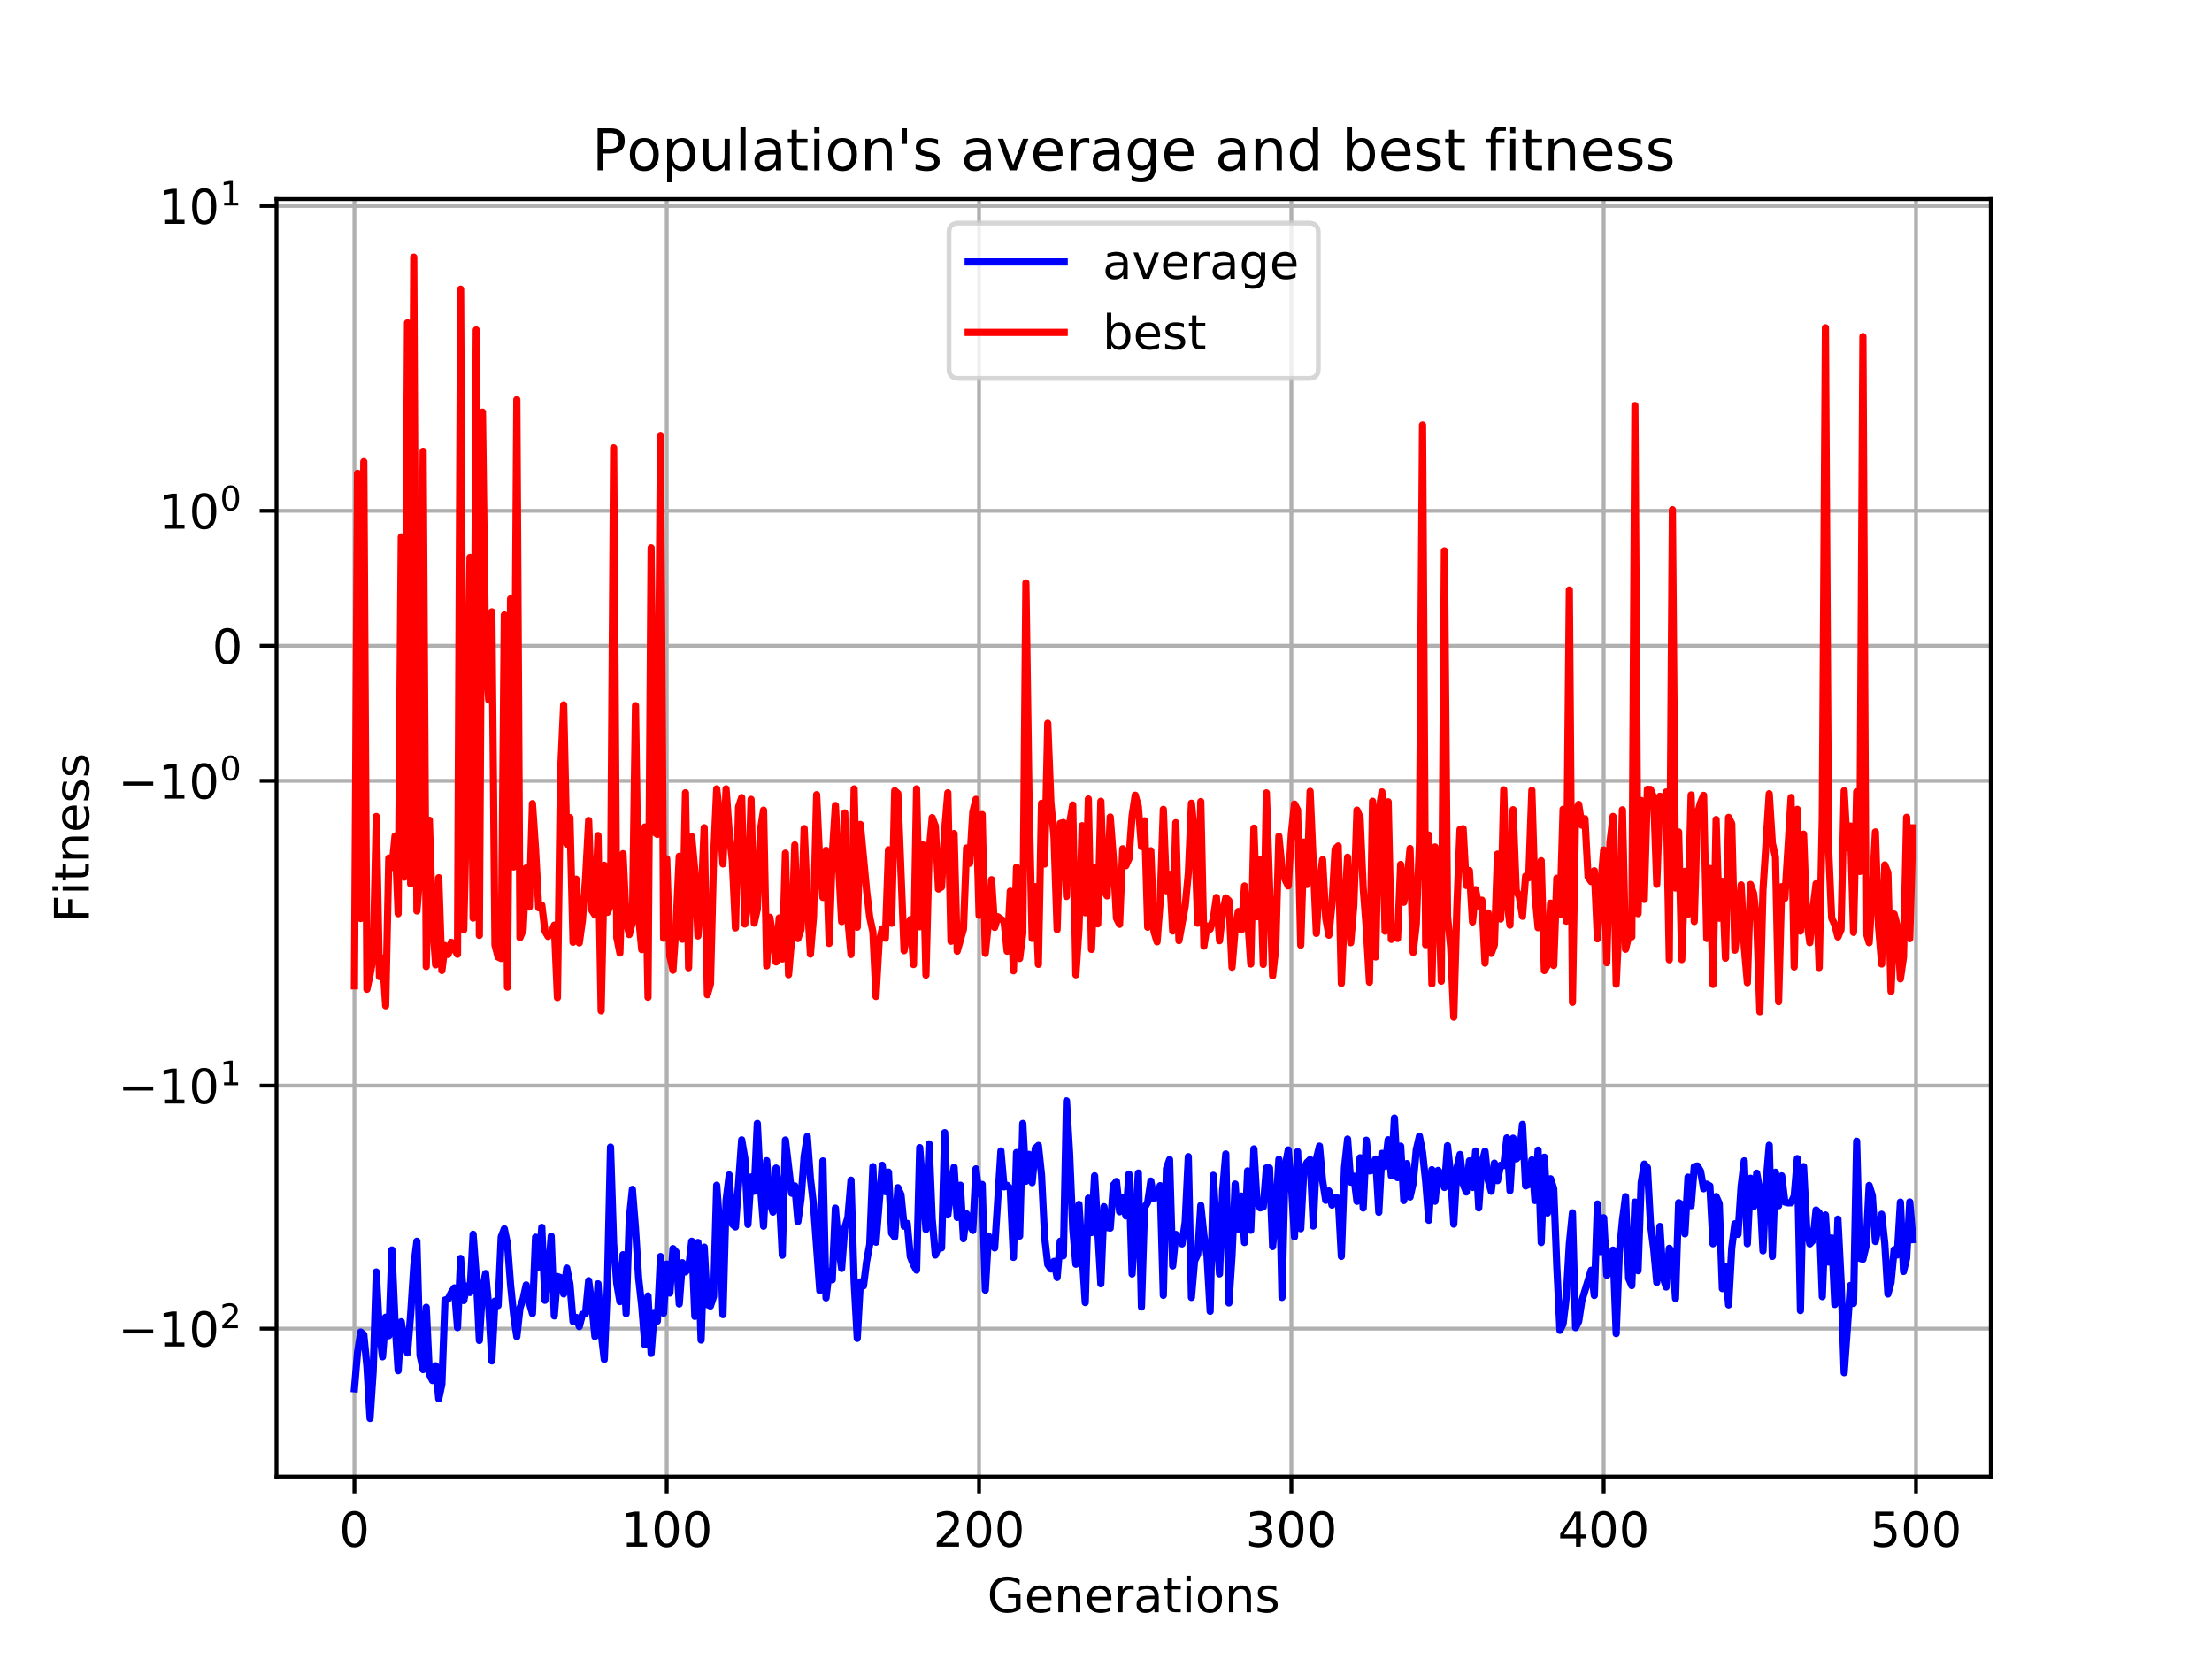 <?xml version="1.0" encoding="utf-8" standalone="no"?>
<!DOCTYPE svg PUBLIC "-//W3C//DTD SVG 1.1//EN"
  "http://www.w3.org/Graphics/SVG/1.1/DTD/svg11.dtd">
<!-- Created with matplotlib (https://matplotlib.org/) -->
<svg height="345.6pt" version="1.1" viewBox="0 0 460.8 345.6" width="460.8pt" xmlns="http://www.w3.org/2000/svg" xmlns:xlink="http://www.w3.org/1999/xlink">
 <defs>
  <style type="text/css">
*{stroke-linecap:butt;stroke-linejoin:round;}
  </style>
 </defs>
 <g id="figure_1">
  <g id="patch_1">
   <path d="M 0 345.6 
L 460.8 345.6 
L 460.8 0 
L 0 0 
z
" style="fill:#ffffff;"/>
  </g>
  <g id="axes_1">
   <g id="patch_2">
    <path d="M 57.6 307.584 
L 414.72 307.584 
L 414.72 41.472 
L 57.6 41.472 
z
" style="fill:#ffffff;"/>
   </g>
   <g id="matplotlib.axis_1">
    <g id="xtick_1">
     <g id="line2d_1">
      <path clip-path="url(#p9106b7b0ad)" d="M 73.833 307.584 
L 73.833 41.472 
" style="fill:none;stroke:#b0b0b0;stroke-linecap:square;stroke-width:0.8;"/>
     </g>
     <g id="line2d_2">
      <defs>
       <path d="M 0 0 
L 0 3.5 
" id="m1bdb8e42c9" style="stroke:#000000;stroke-width:0.8;"/>
      </defs>
      <g>
       <use style="stroke:#000000;stroke-width:0.8;" x="73.833" xlink:href="#m1bdb8e42c9" y="307.584"/>
      </g>
     </g>
     <g id="text_1">
      <!-- 0 -->
      <defs>
       <path d="M 31.781 66.406 
Q 24.172 66.406 20.328 58.906 
Q 16.5 51.422 16.5 36.375 
Q 16.5 21.391 20.328 13.891 
Q 24.172 6.391 31.781 6.391 
Q 39.453 6.391 43.281 13.891 
Q 47.125 21.391 47.125 36.375 
Q 47.125 51.422 43.281 58.906 
Q 39.453 66.406 31.781 66.406 
z
M 31.781 74.219 
Q 44.047 74.219 50.516 64.516 
Q 56.984 54.828 56.984 36.375 
Q 56.984 17.969 50.516 8.266 
Q 44.047 -1.422 31.781 -1.422 
Q 19.531 -1.422 13.062 8.266 
Q 6.594 17.969 6.594 36.375 
Q 6.594 54.828 13.062 64.516 
Q 19.531 74.219 31.781 74.219 
z
" id="DejaVuSans-48"/>
      </defs>
      <g transform="translate(70.651 322.182)scale(0.1 -0.1)">
       <use xlink:href="#DejaVuSans-48"/>
      </g>
     </g>
    </g>
    <g id="xtick_2">
     <g id="line2d_3">
      <path clip-path="url(#p9106b7b0ad)" d="M 138.894 307.584 
L 138.894 41.472 
" style="fill:none;stroke:#b0b0b0;stroke-linecap:square;stroke-width:0.8;"/>
     </g>
     <g id="line2d_4">
      <g>
       <use style="stroke:#000000;stroke-width:0.8;" x="138.894" xlink:href="#m1bdb8e42c9" y="307.584"/>
      </g>
     </g>
     <g id="text_2">
      <!-- 100 -->
      <defs>
       <path d="M 12.406 8.297 
L 28.516 8.297 
L 28.516 63.922 
L 10.984 60.406 
L 10.984 69.391 
L 28.422 72.906 
L 38.281 72.906 
L 38.281 8.297 
L 54.391 8.297 
L 54.391 0 
L 12.406 0 
z
" id="DejaVuSans-49"/>
      </defs>
      <g transform="translate(129.35 322.182)scale(0.1 -0.1)">
       <use xlink:href="#DejaVuSans-49"/>
       <use x="63.623" xlink:href="#DejaVuSans-48"/>
       <use x="127.246" xlink:href="#DejaVuSans-48"/>
      </g>
     </g>
    </g>
    <g id="xtick_3">
     <g id="line2d_5">
      <path clip-path="url(#p9106b7b0ad)" d="M 203.955 307.584 
L 203.955 41.472 
" style="fill:none;stroke:#b0b0b0;stroke-linecap:square;stroke-width:0.8;"/>
     </g>
     <g id="line2d_6">
      <g>
       <use style="stroke:#000000;stroke-width:0.8;" x="203.955" xlink:href="#m1bdb8e42c9" y="307.584"/>
      </g>
     </g>
     <g id="text_3">
      <!-- 200 -->
      <defs>
       <path d="M 19.188 8.297 
L 53.609 8.297 
L 53.609 0 
L 7.328 0 
L 7.328 8.297 
Q 12.938 14.109 22.625 23.891 
Q 32.328 33.688 34.812 36.531 
Q 39.547 41.844 41.422 45.531 
Q 43.312 49.219 43.312 52.781 
Q 43.312 58.594 39.234 62.25 
Q 35.156 65.922 28.609 65.922 
Q 23.969 65.922 18.812 64.312 
Q 13.672 62.703 7.812 59.422 
L 7.812 69.391 
Q 13.766 71.781 18.938 73 
Q 24.125 74.219 28.422 74.219 
Q 39.75 74.219 46.484 68.547 
Q 53.219 62.891 53.219 53.422 
Q 53.219 48.922 51.531 44.891 
Q 49.859 40.875 45.406 35.406 
Q 44.188 33.984 37.641 27.219 
Q 31.109 20.453 19.188 8.297 
z
" id="DejaVuSans-50"/>
      </defs>
      <g transform="translate(194.411 322.182)scale(0.1 -0.1)">
       <use xlink:href="#DejaVuSans-50"/>
       <use x="63.623" xlink:href="#DejaVuSans-48"/>
       <use x="127.246" xlink:href="#DejaVuSans-48"/>
      </g>
     </g>
    </g>
    <g id="xtick_4">
     <g id="line2d_7">
      <path clip-path="url(#p9106b7b0ad)" d="M 269.016 307.584 
L 269.016 41.472 
" style="fill:none;stroke:#b0b0b0;stroke-linecap:square;stroke-width:0.8;"/>
     </g>
     <g id="line2d_8">
      <g>
       <use style="stroke:#000000;stroke-width:0.8;" x="269.016" xlink:href="#m1bdb8e42c9" y="307.584"/>
      </g>
     </g>
     <g id="text_4">
      <!-- 300 -->
      <defs>
       <path d="M 40.578 39.312 
Q 47.656 37.797 51.625 33 
Q 55.609 28.219 55.609 21.188 
Q 55.609 10.406 48.188 4.484 
Q 40.766 -1.422 27.094 -1.422 
Q 22.516 -1.422 17.656 -0.516 
Q 12.797 0.391 7.625 2.203 
L 7.625 11.719 
Q 11.719 9.328 16.594 8.109 
Q 21.484 6.891 26.812 6.891 
Q 36.078 6.891 40.938 10.547 
Q 45.797 14.203 45.797 21.188 
Q 45.797 27.641 41.281 31.266 
Q 36.766 34.906 28.719 34.906 
L 20.219 34.906 
L 20.219 43.016 
L 29.109 43.016 
Q 36.375 43.016 40.234 45.922 
Q 44.094 48.828 44.094 54.297 
Q 44.094 59.906 40.109 62.906 
Q 36.141 65.922 28.719 65.922 
Q 24.656 65.922 20.016 65.031 
Q 15.375 64.156 9.812 62.312 
L 9.812 71.094 
Q 15.438 72.656 20.344 73.438 
Q 25.25 74.219 29.594 74.219 
Q 40.828 74.219 47.359 69.109 
Q 53.906 64.016 53.906 55.328 
Q 53.906 49.266 50.438 45.094 
Q 46.969 40.922 40.578 39.312 
z
" id="DejaVuSans-51"/>
      </defs>
      <g transform="translate(259.472 322.182)scale(0.1 -0.1)">
       <use xlink:href="#DejaVuSans-51"/>
       <use x="63.623" xlink:href="#DejaVuSans-48"/>
       <use x="127.246" xlink:href="#DejaVuSans-48"/>
      </g>
     </g>
    </g>
    <g id="xtick_5">
     <g id="line2d_9">
      <path clip-path="url(#p9106b7b0ad)" d="M 334.077 307.584 
L 334.077 41.472 
" style="fill:none;stroke:#b0b0b0;stroke-linecap:square;stroke-width:0.8;"/>
     </g>
     <g id="line2d_10">
      <g>
       <use style="stroke:#000000;stroke-width:0.8;" x="334.077" xlink:href="#m1bdb8e42c9" y="307.584"/>
      </g>
     </g>
     <g id="text_5">
      <!-- 400 -->
      <defs>
       <path d="M 37.797 64.312 
L 12.891 25.391 
L 37.797 25.391 
z
M 35.203 72.906 
L 47.609 72.906 
L 47.609 25.391 
L 58.016 25.391 
L 58.016 17.188 
L 47.609 17.188 
L 47.609 0 
L 37.797 0 
L 37.797 17.188 
L 4.891 17.188 
L 4.891 26.703 
z
" id="DejaVuSans-52"/>
      </defs>
      <g transform="translate(324.533 322.182)scale(0.1 -0.1)">
       <use xlink:href="#DejaVuSans-52"/>
       <use x="63.623" xlink:href="#DejaVuSans-48"/>
       <use x="127.246" xlink:href="#DejaVuSans-48"/>
      </g>
     </g>
    </g>
    <g id="xtick_6">
     <g id="line2d_11">
      <path clip-path="url(#p9106b7b0ad)" d="M 399.138 307.584 
L 399.138 41.472 
" style="fill:none;stroke:#b0b0b0;stroke-linecap:square;stroke-width:0.8;"/>
     </g>
     <g id="line2d_12">
      <g>
       <use style="stroke:#000000;stroke-width:0.8;" x="399.138" xlink:href="#m1bdb8e42c9" y="307.584"/>
      </g>
     </g>
     <g id="text_6">
      <!-- 500 -->
      <defs>
       <path d="M 10.797 72.906 
L 49.516 72.906 
L 49.516 64.594 
L 19.828 64.594 
L 19.828 46.734 
Q 21.969 47.469 24.109 47.828 
Q 26.266 48.188 28.422 48.188 
Q 40.625 48.188 47.75 41.5 
Q 54.891 34.812 54.891 23.391 
Q 54.891 11.625 47.562 5.094 
Q 40.234 -1.422 26.906 -1.422 
Q 22.312 -1.422 17.547 -0.641 
Q 12.797 0.141 7.719 1.703 
L 7.719 11.625 
Q 12.109 9.234 16.797 8.062 
Q 21.484 6.891 26.703 6.891 
Q 35.156 6.891 40.078 11.328 
Q 45.016 15.766 45.016 23.391 
Q 45.016 31 40.078 35.438 
Q 35.156 39.891 26.703 39.891 
Q 22.75 39.891 18.812 39.016 
Q 14.891 38.141 10.797 36.281 
z
" id="DejaVuSans-53"/>
      </defs>
      <g transform="translate(389.594 322.182)scale(0.1 -0.1)">
       <use xlink:href="#DejaVuSans-53"/>
       <use x="63.623" xlink:href="#DejaVuSans-48"/>
       <use x="127.246" xlink:href="#DejaVuSans-48"/>
      </g>
     </g>
    </g>
    <g id="text_7">
     <!-- Generations -->
     <defs>
      <path d="M 59.516 10.406 
L 59.516 29.984 
L 43.406 29.984 
L 43.406 38.094 
L 69.281 38.094 
L 69.281 6.781 
Q 63.578 2.734 56.688 0.656 
Q 49.812 -1.422 42 -1.422 
Q 24.906 -1.422 15.25 8.562 
Q 5.609 18.562 5.609 36.375 
Q 5.609 54.25 15.25 64.234 
Q 24.906 74.219 42 74.219 
Q 49.125 74.219 55.547 72.453 
Q 61.969 70.703 67.391 67.281 
L 67.391 56.781 
Q 61.922 61.422 55.766 63.766 
Q 49.609 66.109 42.828 66.109 
Q 29.438 66.109 22.719 58.641 
Q 16.016 51.172 16.016 36.375 
Q 16.016 21.625 22.719 14.156 
Q 29.438 6.688 42.828 6.688 
Q 48.047 6.688 52.141 7.594 
Q 56.25 8.5 59.516 10.406 
z
" id="DejaVuSans-71"/>
      <path d="M 56.203 29.594 
L 56.203 25.203 
L 14.891 25.203 
Q 15.484 15.922 20.484 11.062 
Q 25.484 6.203 34.422 6.203 
Q 39.594 6.203 44.453 7.469 
Q 49.312 8.734 54.109 11.281 
L 54.109 2.781 
Q 49.266 0.734 44.188 -0.344 
Q 39.109 -1.422 33.891 -1.422 
Q 20.797 -1.422 13.156 6.188 
Q 5.516 13.812 5.516 26.812 
Q 5.516 40.234 12.766 48.109 
Q 20.016 56 32.328 56 
Q 43.359 56 49.781 48.891 
Q 56.203 41.797 56.203 29.594 
z
M 47.219 32.234 
Q 47.125 39.594 43.094 43.984 
Q 39.062 48.391 32.422 48.391 
Q 24.906 48.391 20.391 44.141 
Q 15.875 39.891 15.188 32.172 
z
" id="DejaVuSans-101"/>
      <path d="M 54.891 33.016 
L 54.891 0 
L 45.906 0 
L 45.906 32.719 
Q 45.906 40.484 42.875 44.328 
Q 39.844 48.188 33.797 48.188 
Q 26.516 48.188 22.312 43.547 
Q 18.109 38.922 18.109 30.906 
L 18.109 0 
L 9.078 0 
L 9.078 54.688 
L 18.109 54.688 
L 18.109 46.188 
Q 21.344 51.125 25.703 53.562 
Q 30.078 56 35.797 56 
Q 45.219 56 50.047 50.172 
Q 54.891 44.344 54.891 33.016 
z
" id="DejaVuSans-110"/>
      <path d="M 41.109 46.297 
Q 39.594 47.172 37.812 47.578 
Q 36.031 48 33.891 48 
Q 26.266 48 22.188 43.047 
Q 18.109 38.094 18.109 28.812 
L 18.109 0 
L 9.078 0 
L 9.078 54.688 
L 18.109 54.688 
L 18.109 46.188 
Q 20.953 51.172 25.484 53.578 
Q 30.031 56 36.531 56 
Q 37.453 56 38.578 55.875 
Q 39.703 55.766 41.062 55.516 
z
" id="DejaVuSans-114"/>
      <path d="M 34.281 27.484 
Q 23.391 27.484 19.188 25 
Q 14.984 22.516 14.984 16.5 
Q 14.984 11.719 18.141 8.906 
Q 21.297 6.109 26.703 6.109 
Q 34.188 6.109 38.703 11.406 
Q 43.219 16.703 43.219 25.484 
L 43.219 27.484 
z
M 52.203 31.203 
L 52.203 0 
L 43.219 0 
L 43.219 8.297 
Q 40.141 3.328 35.547 0.953 
Q 30.953 -1.422 24.312 -1.422 
Q 15.922 -1.422 10.953 3.297 
Q 6 8.016 6 15.922 
Q 6 25.141 12.172 29.828 
Q 18.359 34.516 30.609 34.516 
L 43.219 34.516 
L 43.219 35.406 
Q 43.219 41.609 39.141 45 
Q 35.062 48.391 27.688 48.391 
Q 23 48.391 18.547 47.266 
Q 14.109 46.141 10.016 43.891 
L 10.016 52.203 
Q 14.938 54.109 19.578 55.047 
Q 24.219 56 28.609 56 
Q 40.484 56 46.344 49.844 
Q 52.203 43.703 52.203 31.203 
z
" id="DejaVuSans-97"/>
      <path d="M 18.312 70.219 
L 18.312 54.688 
L 36.812 54.688 
L 36.812 47.703 
L 18.312 47.703 
L 18.312 18.016 
Q 18.312 11.328 20.141 9.422 
Q 21.969 7.516 27.594 7.516 
L 36.812 7.516 
L 36.812 0 
L 27.594 0 
Q 17.188 0 13.234 3.875 
Q 9.281 7.766 9.281 18.016 
L 9.281 47.703 
L 2.688 47.703 
L 2.688 54.688 
L 9.281 54.688 
L 9.281 70.219 
z
" id="DejaVuSans-116"/>
      <path d="M 9.422 54.688 
L 18.406 54.688 
L 18.406 0 
L 9.422 0 
z
M 9.422 75.984 
L 18.406 75.984 
L 18.406 64.594 
L 9.422 64.594 
z
" id="DejaVuSans-105"/>
      <path d="M 30.609 48.391 
Q 23.391 48.391 19.188 42.75 
Q 14.984 37.109 14.984 27.297 
Q 14.984 17.484 19.156 11.844 
Q 23.344 6.203 30.609 6.203 
Q 37.797 6.203 41.984 11.859 
Q 46.188 17.531 46.188 27.297 
Q 46.188 37.016 41.984 42.703 
Q 37.797 48.391 30.609 48.391 
z
M 30.609 56 
Q 42.328 56 49.016 48.375 
Q 55.719 40.766 55.719 27.297 
Q 55.719 13.875 49.016 6.219 
Q 42.328 -1.422 30.609 -1.422 
Q 18.844 -1.422 12.172 6.219 
Q 5.516 13.875 5.516 27.297 
Q 5.516 40.766 12.172 48.375 
Q 18.844 56 30.609 56 
z
" id="DejaVuSans-111"/>
      <path d="M 44.281 53.078 
L 44.281 44.578 
Q 40.484 46.531 36.375 47.5 
Q 32.281 48.484 27.875 48.484 
Q 21.188 48.484 17.844 46.438 
Q 14.5 44.391 14.5 40.281 
Q 14.5 37.156 16.891 35.375 
Q 19.281 33.594 26.516 31.984 
L 29.594 31.297 
Q 39.156 29.25 43.188 25.516 
Q 47.219 21.781 47.219 15.094 
Q 47.219 7.469 41.188 3.016 
Q 35.156 -1.422 24.609 -1.422 
Q 20.219 -1.422 15.453 -0.562 
Q 10.688 0.297 5.422 2 
L 5.422 11.281 
Q 10.406 8.688 15.234 7.391 
Q 20.062 6.109 24.812 6.109 
Q 31.156 6.109 34.562 8.281 
Q 37.984 10.453 37.984 14.406 
Q 37.984 18.062 35.516 20.016 
Q 33.062 21.969 24.703 23.781 
L 21.578 24.516 
Q 13.234 26.266 9.516 29.906 
Q 5.812 33.547 5.812 39.891 
Q 5.812 47.609 11.281 51.797 
Q 16.75 56 26.812 56 
Q 31.781 56 36.172 55.266 
Q 40.578 54.547 44.281 53.078 
z
" id="DejaVuSans-115"/>
     </defs>
     <g transform="translate(205.662 335.861)scale(0.1 -0.1)">
      <use xlink:href="#DejaVuSans-71"/>
      <use x="77.49" xlink:href="#DejaVuSans-101"/>
      <use x="139.014" xlink:href="#DejaVuSans-110"/>
      <use x="202.393" xlink:href="#DejaVuSans-101"/>
      <use x="263.916" xlink:href="#DejaVuSans-114"/>
      <use x="305.029" xlink:href="#DejaVuSans-97"/>
      <use x="366.309" xlink:href="#DejaVuSans-116"/>
      <use x="405.518" xlink:href="#DejaVuSans-105"/>
      <use x="433.301" xlink:href="#DejaVuSans-111"/>
      <use x="494.482" xlink:href="#DejaVuSans-110"/>
      <use x="557.861" xlink:href="#DejaVuSans-115"/>
     </g>
    </g>
   </g>
   <g id="matplotlib.axis_2">
    <g id="ytick_1">
     <g id="line2d_13">
      <path clip-path="url(#p9106b7b0ad)" d="M 57.6 276.777 
L 414.72 276.777 
" style="fill:none;stroke:#b0b0b0;stroke-linecap:square;stroke-width:0.8;"/>
     </g>
     <g id="line2d_14">
      <defs>
       <path d="M 0 0 
L -3.5 0 
" id="md43d2f2ace" style="stroke:#000000;stroke-width:0.8;"/>
      </defs>
      <g>
       <use style="stroke:#000000;stroke-width:0.8;" x="57.6" xlink:href="#md43d2f2ace" y="276.777"/>
      </g>
     </g>
     <g id="text_8">
      <!-- $\mathdefault{-10^{2}}$ -->
      <defs>
       <path d="M 10.594 35.5 
L 73.188 35.5 
L 73.188 27.203 
L 10.594 27.203 
z
" id="DejaVuSans-8722"/>
      </defs>
      <g transform="translate(24.6 280.576)scale(0.1 -0.1)">
       <use transform="translate(0 0.766)" xlink:href="#DejaVuSans-8722"/>
       <use transform="translate(83.789 0.766)" xlink:href="#DejaVuSans-49"/>
       <use transform="translate(147.412 0.766)" xlink:href="#DejaVuSans-48"/>
       <use transform="translate(211.992 39.047)scale(0.7)" xlink:href="#DejaVuSans-50"/>
      </g>
     </g>
    </g>
    <g id="ytick_2">
     <g id="line2d_15">
      <path clip-path="url(#p9106b7b0ad)" d="M 57.6 226.155 
L 414.72 226.155 
" style="fill:none;stroke:#b0b0b0;stroke-linecap:square;stroke-width:0.8;"/>
     </g>
     <g id="line2d_16">
      <g>
       <use style="stroke:#000000;stroke-width:0.8;" x="57.6" xlink:href="#md43d2f2ace" y="226.155"/>
      </g>
     </g>
     <g id="text_9">
      <!-- $\mathdefault{-10^{1}}$ -->
      <g transform="translate(24.6 229.955)scale(0.1 -0.1)">
       <use transform="translate(0 0.684)" xlink:href="#DejaVuSans-8722"/>
       <use transform="translate(83.789 0.684)" xlink:href="#DejaVuSans-49"/>
       <use transform="translate(147.412 0.684)" xlink:href="#DejaVuSans-48"/>
       <use transform="translate(211.992 38.966)scale(0.7)" xlink:href="#DejaVuSans-49"/>
      </g>
     </g>
    </g>
    <g id="ytick_3">
     <g id="line2d_17">
      <path clip-path="url(#p9106b7b0ad)" d="M 57.6 162.65 
L 414.72 162.65 
" style="fill:none;stroke:#b0b0b0;stroke-linecap:square;stroke-width:0.8;"/>
     </g>
     <g id="line2d_18">
      <g>
       <use style="stroke:#000000;stroke-width:0.8;" x="57.6" xlink:href="#md43d2f2ace" y="162.65"/>
      </g>
     </g>
     <g id="text_10">
      <!-- $\mathdefault{-10^{0}}$ -->
      <g transform="translate(24.6 166.449)scale(0.1 -0.1)">
       <use transform="translate(0 0.766)" xlink:href="#DejaVuSans-8722"/>
       <use transform="translate(83.789 0.766)" xlink:href="#DejaVuSans-49"/>
       <use transform="translate(147.412 0.766)" xlink:href="#DejaVuSans-48"/>
       <use transform="translate(211.992 39.047)scale(0.7)" xlink:href="#DejaVuSans-48"/>
      </g>
     </g>
    </g>
    <g id="ytick_4">
     <g id="line2d_19">
      <path clip-path="url(#p9106b7b0ad)" d="M 57.6 134.527 
L 414.72 134.527 
" style="fill:none;stroke:#b0b0b0;stroke-linecap:square;stroke-width:0.8;"/>
     </g>
     <g id="line2d_20">
      <g>
       <use style="stroke:#000000;stroke-width:0.8;" x="57.6" xlink:href="#md43d2f2ace" y="134.527"/>
      </g>
     </g>
     <g id="text_11">
      <!-- $\mathdefault{0}$ -->
      <g transform="translate(44.2 138.326)scale(0.1 -0.1)">
       <use transform="translate(0 0.781)" xlink:href="#DejaVuSans-48"/>
      </g>
     </g>
    </g>
    <g id="ytick_5">
     <g id="line2d_21">
      <path clip-path="url(#p9106b7b0ad)" d="M 57.6 106.404 
L 414.72 106.404 
" style="fill:none;stroke:#b0b0b0;stroke-linecap:square;stroke-width:0.8;"/>
     </g>
     <g id="line2d_22">
      <g>
       <use style="stroke:#000000;stroke-width:0.8;" x="57.6" xlink:href="#md43d2f2ace" y="106.404"/>
      </g>
     </g>
     <g id="text_12">
      <!-- $\mathdefault{10^{0}}$ -->
      <g transform="translate(33 110.203)scale(0.1 -0.1)">
       <use transform="translate(0 0.766)" xlink:href="#DejaVuSans-49"/>
       <use transform="translate(63.623 0.766)" xlink:href="#DejaVuSans-48"/>
       <use transform="translate(128.203 39.047)scale(0.7)" xlink:href="#DejaVuSans-48"/>
      </g>
     </g>
    </g>
    <g id="ytick_6">
     <g id="line2d_23">
      <path clip-path="url(#p9106b7b0ad)" d="M 57.6 42.899 
L 414.72 42.899 
" style="fill:none;stroke:#b0b0b0;stroke-linecap:square;stroke-width:0.8;"/>
     </g>
     <g id="line2d_24">
      <g>
       <use style="stroke:#000000;stroke-width:0.8;" x="57.6" xlink:href="#md43d2f2ace" y="42.899"/>
      </g>
     </g>
     <g id="text_13">
      <!-- $\mathdefault{10^{1}}$ -->
      <g transform="translate(33 46.698)scale(0.1 -0.1)">
       <use transform="translate(0 0.684)" xlink:href="#DejaVuSans-49"/>
       <use transform="translate(63.623 0.684)" xlink:href="#DejaVuSans-48"/>
       <use transform="translate(128.203 38.966)scale(0.7)" xlink:href="#DejaVuSans-49"/>
      </g>
     </g>
    </g>
    <g id="text_14">
     <!-- Fitness -->
     <defs>
      <path d="M 9.812 72.906 
L 51.703 72.906 
L 51.703 64.594 
L 19.672 64.594 
L 19.672 43.109 
L 48.578 43.109 
L 48.578 34.812 
L 19.672 34.812 
L 19.672 0 
L 9.812 0 
z
" id="DejaVuSans-70"/>
     </defs>
     <g transform="translate(18.52 192.202)rotate(-90)scale(0.1 -0.1)">
      <use xlink:href="#DejaVuSans-70"/>
      <use x="57.41" xlink:href="#DejaVuSans-105"/>
      <use x="85.193" xlink:href="#DejaVuSans-116"/>
      <use x="124.402" xlink:href="#DejaVuSans-110"/>
      <use x="187.781" xlink:href="#DejaVuSans-101"/>
      <use x="249.305" xlink:href="#DejaVuSans-115"/>
      <use x="301.404" xlink:href="#DejaVuSans-115"/>
     </g>
    </g>
   </g>
   <g id="line2d_25">
    <path clip-path="url(#p9106b7b0ad)" d="M 73.833 289.311 
L 74.483 281.754 
L 75.134 277.493 
L 75.785 278.022 
L 76.435 284.658 
L 77.086 295.488 
L 77.736 285.714 
L 78.387 264.972 
L 79.038 277.449 
L 79.688 282.648 
L 80.339 274.4 
L 80.989 278.262 
L 81.64 260.386 
L 82.291 275.513 
L 82.941 285.548 
L 83.592 275.343 
L 84.242 280.116 
L 84.893 281.846 
L 85.544 273.799 
L 86.194 263.743 
L 86.845 258.575 
L 87.496 282.329 
L 88.146 285.331 
L 88.797 272.33 
L 89.447 286.261 
L 90.098 287.592 
L 90.749 284.522 
L 91.399 291.389 
L 92.05 288.358 
L 92.7 270.822 
L 93.351 270.613 
L 94.002 269.266 
L 94.652 268.296 
L 95.303 276.566 
L 95.953 262.145 
L 96.604 270.935 
L 97.255 267.905 
L 97.905 269.263 
L 98.556 257.111 
L 99.207 265.773 
L 99.857 279.253 
L 100.508 268.455 
L 101.158 265.297 
L 101.809 272.085 
L 102.46 283.514 
L 103.11 271.028 
L 103.761 271.972 
L 104.411 257.659 
L 105.062 255.982 
L 105.713 259.123 
L 106.363 267.701 
L 107.014 274.067 
L 107.664 278.459 
L 108.315 272.475 
L 108.966 270.602 
L 109.616 267.676 
L 110.267 271.335 
L 110.918 273.648 
L 111.568 257.726 
L 112.219 263.955 
L 112.869 255.68 
L 113.52 270.886 
L 114.171 265.994 
L 114.821 257.523 
L 115.472 274.135 
L 116.122 265.923 
L 116.773 266.156 
L 117.424 269.539 
L 118.074 264.169 
L 118.725 267.484 
L 119.375 275.293 
L 120.026 274.436 
L 120.677 276.348 
L 121.327 273.803 
L 121.978 273.609 
L 122.629 266.786 
L 123.279 271.69 
L 123.93 278.43 
L 124.58 267.444 
L 125.231 277.648 
L 125.882 283.211 
L 126.532 267.884 
L 127.183 238.959 
L 127.833 259.098 
L 128.484 267.39 
L 129.135 271.153 
L 129.785 261.37 
L 130.436 273.671 
L 131.086 254.012 
L 131.737 247.762 
L 132.388 255.949 
L 133.038 266.274 
L 133.689 272.092 
L 134.339 280.16 
L 134.99 269.964 
L 135.641 281.94 
L 136.291 273.4 
L 136.942 275.228 
L 137.593 261.758 
L 138.243 273.574 
L 138.894 263.332 
L 139.544 269.368 
L 140.195 260.112 
L 140.846 260.825 
L 141.496 271.646 
L 142.147 263.049 
L 142.797 264.962 
L 143.448 264.186 
L 144.099 258.569 
L 144.749 274.231 
L 145.4 258.831 
L 146.05 279.164 
L 146.701 259.796 
L 147.352 271.766 
L 148.002 272.061 
L 148.653 270.084 
L 149.304 246.905 
L 149.954 255.795 
L 150.605 273.868 
L 151.255 250.077 
L 151.906 244.75 
L 152.557 255.004 
L 153.207 255.59 
L 154.508 237.445 
L 155.159 241.301 
L 155.81 255.081 
L 156.46 245.183 
L 157.111 248.164 
L 157.761 234.02 
L 158.412 247.065 
L 159.063 255.442 
L 159.713 241.791 
L 160.364 250.496 
L 161.015 252.506 
L 161.665 243.327 
L 162.316 248.56 
L 162.966 261.487 
L 163.617 237.477 
L 164.918 248.574 
L 165.569 247.03 
L 166.219 254.467 
L 166.87 249.703 
L 167.521 240.876 
L 168.171 236.723 
L 168.822 245.487 
L 169.472 251.036 
L 170.774 268.878 
L 171.424 241.838 
L 172.075 270.374 
L 172.725 264.855 
L 173.376 266.613 
L 174.027 251.677 
L 174.677 259.629 
L 175.328 264.246 
L 175.979 255.785 
L 176.629 253.624 
L 177.28 245.847 
L 177.93 267.054 
L 178.581 278.818 
L 179.232 267.036 
L 179.882 267.879 
L 180.533 262.756 
L 181.183 259.205 
L 181.834 243.019 
L 182.485 258.773 
L 183.786 242.75 
L 184.436 248.241 
L 185.087 244.173 
L 185.738 256.892 
L 186.388 257.717 
L 187.039 247.415 
L 187.69 248.877 
L 188.34 255.439 
L 188.991 254.86 
L 189.641 261.806 
L 190.292 263.471 
L 190.943 264.592 
L 191.593 239.066 
L 192.894 256.128 
L 193.545 238.287 
L 194.196 254.002 
L 194.846 261.452 
L 195.497 259.717 
L 196.147 259.958 
L 196.798 235.941 
L 197.449 253.097 
L 198.75 243.146 
L 199.401 253.614 
L 200.051 246.895 
L 200.702 258.049 
L 201.352 252.863 
L 202.003 255.164 
L 202.654 256.331 
L 203.304 243.495 
L 203.955 248.709 
L 204.605 246.729 
L 205.256 268.756 
L 205.907 257.483 
L 206.557 258.976 
L 207.208 259.971 
L 208.509 239.758 
L 209.16 247.246 
L 209.81 246.926 
L 210.461 247.707 
L 211.112 261.94 
L 211.762 240.093 
L 212.413 257.493 
L 213.063 234.027 
L 213.714 246.077 
L 214.365 240.477 
L 215.015 246.368 
L 215.666 239.247 
L 216.316 238.621 
L 216.967 244.775 
L 217.618 257.711 
L 218.268 263.429 
L 218.919 264.36 
L 219.569 262.763 
L 220.22 266.122 
L 220.871 258.56 
L 221.521 261.61 
L 222.172 229.32 
L 222.822 240.339 
L 223.473 255.923 
L 224.124 263.363 
L 224.774 250.894 
L 226.076 271.351 
L 226.726 249.602 
L 227.377 256.767 
L 228.027 244.935 
L 229.329 267.452 
L 229.979 251.375 
L 230.63 255.714 
L 231.28 255.831 
L 231.931 246.895 
L 232.582 246.113 
L 233.232 252.434 
L 233.883 249.496 
L 234.533 253.299 
L 235.184 244.579 
L 235.835 265.39 
L 237.136 244.368 
L 237.787 272.269 
L 238.437 251.627 
L 239.088 250.433 
L 239.738 246.038 
L 240.389 249.726 
L 241.04 248.938 
L 241.69 246.993 
L 242.341 269.848 
L 242.991 243.459 
L 243.642 241.55 
L 244.293 263.719 
L 244.943 257.149 
L 246.244 259.129 
L 246.895 254.535 
L 247.546 240.945 
L 248.196 270.289 
L 248.847 262.698 
L 249.498 261.302 
L 250.148 251.108 
L 250.799 257.34 
L 251.449 261.77 
L 252.1 273.17 
L 252.751 244.83 
L 253.401 256.084 
L 254.052 265.38 
L 254.702 247.937 
L 255.353 240.384 
L 256.004 271.434 
L 256.654 261.517 
L 257.305 246.651 
L 257.955 256.21 
L 258.606 249.165 
L 259.257 258.833 
L 259.907 243.915 
L 260.558 256.29 
L 261.208 239.337 
L 261.859 250.482 
L 262.51 251.627 
L 263.16 251.425 
L 263.811 243.314 
L 264.462 243.323 
L 265.112 259.687 
L 265.763 252.668 
L 266.413 241.497 
L 267.064 270.282 
L 267.715 243.017 
L 268.365 239.553 
L 269.016 246.787 
L 269.666 257.657 
L 270.317 239.906 
L 270.968 255.963 
L 271.618 243.538 
L 272.269 242.166 
L 272.919 241.551 
L 273.57 255.412 
L 274.221 241.409 
L 274.871 238.763 
L 275.522 245.988 
L 276.173 250.054 
L 276.823 248.092 
L 277.474 251.035 
L 278.124 249.498 
L 278.775 249.608 
L 279.426 261.729 
L 280.076 243.257 
L 280.727 237.279 
L 281.377 246.264 
L 282.028 245.023 
L 282.679 250.26 
L 283.329 241.177 
L 283.98 251.656 
L 284.63 237.521 
L 285.281 243.925 
L 285.932 243.792 
L 286.582 241.445 
L 287.233 252.541 
L 287.884 240.265 
L 288.534 242.959 
L 289.185 237.427 
L 289.835 244.953 
L 290.486 232.894 
L 291.137 245.322 
L 291.787 238.762 
L 292.438 250.091 
L 293.088 242.39 
L 293.739 249.369 
L 294.39 246.494 
L 295.04 239.513 
L 295.691 236.681 
L 296.341 240.05 
L 296.992 246.089 
L 297.643 254.203 
L 298.293 243.666 
L 298.944 250.24 
L 299.595 243.821 
L 300.245 244.91 
L 300.896 247.373 
L 301.546 238.666 
L 302.197 244.7 
L 302.848 255.019 
L 303.498 243.364 
L 304.149 240.5 
L 304.799 246.656 
L 305.45 248.314 
L 306.101 241.819 
L 306.751 247.368 
L 307.402 239.775 
L 308.052 251.635 
L 308.703 242.341 
L 309.354 239.818 
L 310.004 245.84 
L 310.655 248.171 
L 311.305 242.296 
L 311.956 245.946 
L 312.607 242.747 
L 313.257 242.806 
L 313.908 237.043 
L 314.559 248.039 
L 315.209 237.102 
L 315.86 241.417 
L 316.51 240.804 
L 317.161 234.217 
L 317.812 247.051 
L 318.462 246.745 
L 319.113 241.626 
L 319.763 250.091 
L 320.414 239.599 
L 321.065 258.851 
L 321.715 241.061 
L 322.366 252.695 
L 323.016 245.557 
L 323.667 247.605 
L 324.318 263.982 
L 324.968 277.141 
L 325.619 275.792 
L 326.27 270.33 
L 326.92 259.11 
L 327.571 252.645 
L 328.221 276.576 
L 328.872 275.28 
L 329.523 270.997 
L 331.474 264.617 
L 332.125 269.877 
L 332.776 250.818 
L 333.426 260.726 
L 334.077 253.681 
L 334.727 265.661 
L 335.378 265.042 
L 336.029 260.413 
L 336.679 277.814 
L 337.33 261.071 
L 337.981 254.264 
L 338.631 249.285 
L 339.282 266.331 
L 339.932 267.821 
L 340.583 250.412 
L 341.234 264.712 
L 341.884 246.396 
L 342.535 242.501 
L 343.185 243.224 
L 343.836 255.093 
L 344.487 260.145 
L 345.137 267.155 
L 345.788 255.487 
L 346.438 266.021 
L 347.089 268.112 
L 347.74 260.052 
L 348.39 260.88 
L 349.041 270.512 
L 349.691 250.549 
L 350.342 250.923 
L 350.993 257.028 
L 351.643 245.21 
L 352.294 251.165 
L 352.945 243.04 
L 353.595 242.888 
L 354.246 243.955 
L 354.896 247.639 
L 355.547 246.677 
L 356.198 247.058 
L 356.848 259.099 
L 357.499 249.261 
L 358.149 250.697 
L 358.8 268.446 
L 359.451 263.788 
L 360.101 271.835 
L 360.752 259.979 
L 361.402 254.94 
L 362.053 257.137 
L 362.704 247.132 
L 363.354 241.821 
L 364.005 259.099 
L 364.656 245.448 
L 365.306 251.387 
L 365.957 244.393 
L 366.607 248.002 
L 367.258 260.573 
L 367.909 246.293 
L 368.559 238.57 
L 369.21 261.73 
L 369.86 244.199 
L 370.511 251.186 
L 371.162 244.946 
L 371.812 250.4 
L 372.463 250.58 
L 373.113 250.56 
L 373.764 249.135 
L 374.415 241.348 
L 375.065 273.023 
L 375.716 243.023 
L 376.367 255.717 
L 377.017 259.128 
L 377.668 258.412 
L 378.318 252.059 
L 378.969 252.673 
L 379.62 270.117 
L 380.27 253.089 
L 380.921 262.907 
L 381.571 257.89 
L 382.222 271.758 
L 382.873 253.966 
L 383.523 266.774 
L 384.174 285.964 
L 385.475 267.784 
L 386.126 271.529 
L 386.776 237.728 
L 387.427 262.138 
L 388.078 262.34 
L 388.728 259.618 
L 389.379 246.95 
L 390.029 249.019 
L 390.68 258.626 
L 391.331 255.239 
L 391.981 252.945 
L 392.632 259.033 
L 393.282 269.573 
L 393.933 267.185 
L 394.584 260.334 
L 395.234 261.428 
L 395.885 250.418 
L 396.535 264.869 
L 397.186 262.107 
L 397.837 250.391 
L 398.487 258.237 
L 398.487 258.237 
" style="fill:none;stroke:#0000ff;stroke-linecap:square;stroke-width:1.5;"/>
   </g>
   <g id="line2d_26">
    <path clip-path="url(#p9106b7b0ad)" d="M 73.833 205.37 
L 74.483 98.587 
L 75.134 191.35 
L 75.785 96.169 
L 76.435 206.087 
L 77.086 203.079 
L 77.736 199.441 
L 78.387 170.081 
L 79.038 203.442 
L 79.688 199.595 
L 80.339 209.522 
L 80.989 178.755 
L 81.64 180.714 
L 82.291 174.141 
L 82.941 190.341 
L 83.592 111.84 
L 84.242 182.73 
L 84.893 67.247 
L 85.544 184.136 
L 86.194 53.568 
L 86.845 189.772 
L 87.496 181.679 
L 88.146 94.012 
L 88.797 201.359 
L 89.447 170.857 
L 90.098 191.895 
L 90.749 200.995 
L 91.399 182.841 
L 92.05 202.176 
L 92.7 196.977 
L 93.351 198.837 
L 94.002 196.289 
L 94.652 197.774 
L 95.303 198.8 
L 95.953 60.239 
L 96.604 193.696 
L 97.255 165.451 
L 97.905 116.108 
L 98.556 191.258 
L 99.207 68.738 
L 99.857 194.86 
L 100.508 85.849 
L 101.158 136.231 
L 101.809 145.837 
L 102.46 127.443 
L 103.11 196.869 
L 103.761 199.375 
L 104.411 199.677 
L 105.062 128.097 
L 105.713 205.643 
L 106.363 124.747 
L 107.014 180.601 
L 107.664 83.24 
L 108.315 195.341 
L 108.966 193.77 
L 109.616 180.82 
L 110.267 188.95 
L 110.918 167.41 
L 111.568 176.901 
L 112.219 189.113 
L 112.869 188.562 
L 113.52 193.931 
L 114.171 195.077 
L 114.821 194.383 
L 115.472 192.721 
L 116.122 207.823 
L 116.773 161.034 
L 117.424 146.834 
L 118.074 175.848 
L 118.725 170.311 
L 119.375 196.286 
L 120.026 183.155 
L 120.677 196.429 
L 121.327 191.747 
L 121.978 183.082 
L 122.629 170.907 
L 123.279 189.608 
L 123.93 190.619 
L 124.58 174.058 
L 125.231 210.595 
L 125.882 180.256 
L 126.532 190.068 
L 127.183 188.573 
L 127.833 93.275 
L 128.484 195.277 
L 129.135 198.542 
L 129.785 177.838 
L 130.436 191.691 
L 131.086 194.685 
L 131.737 192.131 
L 132.388 146.996 
L 133.038 191.019 
L 133.689 197.83 
L 134.339 172.272 
L 134.99 207.75 
L 135.641 114.118 
L 136.291 173.341 
L 136.942 173.816 
L 137.593 90.724 
L 138.243 195.452 
L 138.894 178.905 
L 139.544 199.244 
L 140.195 202.129 
L 140.846 192.527 
L 141.496 178.378 
L 142.147 195.657 
L 142.797 165.143 
L 143.448 201.605 
L 144.099 174.273 
L 144.749 181.452 
L 145.4 194.978 
L 146.05 187.518 
L 146.701 172.422 
L 147.352 207.222 
L 148.002 204.964 
L 148.653 178.636 
L 149.304 164.331 
L 149.954 170.164 
L 150.605 179.974 
L 151.255 164.326 
L 151.906 173.338 
L 152.557 179.35 
L 153.207 193.303 
L 153.858 168.075 
L 154.508 166.15 
L 155.159 192.497 
L 155.81 188.473 
L 156.46 166.526 
L 157.111 192.308 
L 157.761 189.376 
L 158.412 172.884 
L 159.063 168.761 
L 159.713 201.218 
L 160.364 191.091 
L 161.015 195.255 
L 161.665 200.398 
L 162.316 191.229 
L 162.966 199.787 
L 163.617 177.721 
L 164.268 203.055 
L 164.918 195.548 
L 165.569 176.01 
L 166.219 195.517 
L 166.87 193.572 
L 167.521 172.589 
L 168.171 187.641 
L 168.822 198.771 
L 169.472 190.88 
L 170.123 165.54 
L 170.774 179.75 
L 171.424 186.965 
L 172.075 177.142 
L 172.725 196.533 
L 173.376 178.154 
L 174.027 167.801 
L 175.328 191.983 
L 175.979 169.341 
L 176.629 191.635 
L 177.28 198.843 
L 177.93 164.336 
L 178.581 193.152 
L 179.232 171.739 
L 180.533 185.599 
L 181.183 191.112 
L 181.834 194.072 
L 182.485 207.584 
L 183.135 196.227 
L 183.786 193.487 
L 184.436 195.445 
L 185.087 177.022 
L 185.738 192.34 
L 186.388 164.711 
L 187.039 165.3 
L 188.34 198.048 
L 188.991 193.692 
L 189.641 191.564 
L 190.292 200.943 
L 190.943 164.326 
L 191.593 193.067 
L 192.244 176.002 
L 192.894 203.143 
L 193.545 177.566 
L 194.196 170.323 
L 194.846 172.064 
L 195.497 185.205 
L 196.147 184.772 
L 196.798 172.834 
L 197.449 165.155 
L 198.099 196.084 
L 198.75 173.644 
L 199.401 198.155 
L 200.702 193.564 
L 201.352 176.654 
L 202.003 179.833 
L 202.654 169.166 
L 203.304 166.509 
L 203.955 190.69 
L 204.605 169.682 
L 205.256 198.609 
L 205.907 192.225 
L 206.557 183.259 
L 207.208 193.2 
L 207.858 190.98 
L 209.16 191.914 
L 209.81 198.162 
L 210.461 185.653 
L 211.112 202.241 
L 211.762 180.645 
L 212.413 199.674 
L 213.063 194.459 
L 213.714 121.435 
L 214.365 166.372 
L 215.015 195.495 
L 215.666 184.715 
L 216.316 200.899 
L 216.967 167.34 
L 217.618 180.001 
L 218.268 150.654 
L 218.919 167.1 
L 219.569 174.338 
L 220.22 193.651 
L 220.871 171.515 
L 221.521 171.343 
L 222.172 186.758 
L 222.822 171.536 
L 223.473 167.688 
L 224.124 203.078 
L 224.774 193.518 
L 225.425 172.003 
L 226.076 190.147 
L 226.726 166.445 
L 227.377 197.782 
L 228.027 180.771 
L 228.678 192.461 
L 229.329 166.919 
L 229.979 185.615 
L 230.63 186.64 
L 231.28 170.191 
L 231.931 178.871 
L 232.582 191.299 
L 233.232 192.559 
L 233.883 176.817 
L 234.533 180.339 
L 235.184 178.896 
L 235.835 169.958 
L 236.485 165.651 
L 237.136 167.993 
L 237.787 176.364 
L 238.437 170.986 
L 239.088 193.163 
L 239.738 177.223 
L 240.389 194.053 
L 241.04 196.199 
L 241.69 187.8 
L 242.341 168.599 
L 242.991 185.574 
L 243.642 182.132 
L 244.293 193.945 
L 244.943 171.373 
L 245.594 195.955 
L 246.895 188.805 
L 247.546 181.928 
L 248.196 167.324 
L 248.847 173.995 
L 249.498 192.327 
L 250.148 166.979 
L 250.799 197.099 
L 251.449 192.907 
L 252.1 193.549 
L 252.751 191.405 
L 253.401 186.95 
L 254.052 195.968 
L 254.702 190.043 
L 255.353 187.048 
L 256.004 187.637 
L 256.654 201.504 
L 257.305 193.46 
L 257.955 189.888 
L 258.606 193.732 
L 259.257 184.563 
L 259.907 191.27 
L 260.558 200.834 
L 261.208 172.504 
L 261.859 190.965 
L 262.51 179.075 
L 263.16 200.922 
L 263.811 165.173 
L 265.112 203.299 
L 265.763 197.422 
L 266.413 174.194 
L 267.064 180.793 
L 267.715 183.207 
L 268.365 184.558 
L 269.016 173.626 
L 269.666 167.489 
L 270.317 168.741 
L 270.968 196.895 
L 271.618 175.415 
L 272.269 184.249 
L 272.919 164.851 
L 274.221 194.45 
L 274.871 183.796 
L 275.522 179.087 
L 276.173 191.241 
L 276.823 194.818 
L 277.474 188.389 
L 278.124 176.91 
L 278.775 176.237 
L 279.426 204.875 
L 280.076 189.778 
L 280.727 178.571 
L 281.377 196.389 
L 282.028 188.542 
L 282.679 168.752 
L 283.329 170.256 
L 283.98 184.991 
L 284.63 193.452 
L 285.281 204.616 
L 285.932 166.91 
L 286.582 199.357 
L 287.233 169.09 
L 287.884 164.967 
L 288.534 193.983 
L 289.185 167.024 
L 289.835 195.688 
L 290.486 194.632 
L 291.137 195.509 
L 291.787 180.078 
L 292.438 187.956 
L 293.088 183.814 
L 293.739 176.768 
L 294.39 198.412 
L 295.04 192.546 
L 295.691 175.628 
L 296.341 88.527 
L 296.992 196.808 
L 297.643 173.956 
L 298.293 204.974 
L 298.944 176.442 
L 299.595 182.794 
L 300.245 204.414 
L 300.896 114.738 
L 301.546 190.87 
L 302.197 197.267 
L 302.848 211.901 
L 303.498 188.76 
L 304.149 172.779 
L 304.799 172.625 
L 305.45 184.465 
L 306.101 181.369 
L 306.751 192.065 
L 307.402 185.325 
L 308.052 188.736 
L 308.703 187.533 
L 309.354 200.643 
L 310.004 190.189 
L 310.655 198.613 
L 311.305 196.849 
L 311.956 177.924 
L 312.607 191.447 
L 313.257 164.523 
L 313.908 187.675 
L 314.559 192.721 
L 315.209 168.668 
L 315.86 185.496 
L 316.51 186.847 
L 317.161 190.881 
L 317.812 182.501 
L 318.462 182.867 
L 319.113 164.631 
L 319.763 186.272 
L 320.414 193.262 
L 321.065 179.303 
L 321.715 202.191 
L 322.366 201.079 
L 323.016 188.148 
L 323.667 201.132 
L 324.318 182.966 
L 324.968 190.576 
L 325.619 168.583 
L 326.27 191.908 
L 326.92 122.902 
L 327.571 208.805 
L 328.221 169.286 
L 328.872 167.562 
L 329.523 171.9 
L 330.173 170.548 
L 330.824 182.689 
L 331.474 183.649 
L 332.125 181.394 
L 332.776 195.577 
L 333.426 184.952 
L 334.077 177.067 
L 334.727 200.562 
L 335.378 175.561 
L 336.029 170.077 
L 336.679 205.034 
L 337.33 191.075 
L 337.981 168.69 
L 338.631 197.75 
L 339.282 195.023 
L 339.932 195.162 
L 340.583 84.477 
L 341.234 190.335 
L 341.884 166.756 
L 342.535 187.37 
L 343.185 164.427 
L 343.836 164.454 
L 344.487 166.116 
L 345.137 184.223 
L 345.788 165.868 
L 346.438 169.493 
L 347.089 164.983 
L 347.74 199.945 
L 348.39 106.177 
L 349.041 184.991 
L 349.691 173.303 
L 350.342 199.909 
L 350.993 181.521 
L 351.643 190.444 
L 352.294 165.6 
L 352.945 191.978 
L 353.595 169.556 
L 354.246 167.241 
L 354.896 165.683 
L 355.547 195.504 
L 356.198 180.923 
L 356.848 205.076 
L 357.499 170.717 
L 358.149 191.275 
L 358.8 183.607 
L 359.451 199.608 
L 360.101 170.27 
L 360.752 171.588 
L 361.402 197.939 
L 362.053 192.54 
L 362.704 184.333 
L 363.354 197.205 
L 364.005 204.724 
L 364.656 184.252 
L 365.306 186.112 
L 365.957 191.947 
L 366.607 210.782 
L 367.258 185.467 
L 368.559 165.341 
L 369.21 175.647 
L 369.86 178.495 
L 370.511 208.676 
L 371.162 184.711 
L 371.812 187.14 
L 373.113 166.13 
L 373.764 201.441 
L 374.415 168.6 
L 375.065 193.969 
L 375.716 173.765 
L 376.367 191.472 
L 377.017 196.369 
L 377.668 189.487 
L 378.318 184.102 
L 378.969 201.567 
L 379.62 170.218 
L 380.27 68.275 
L 380.921 176.563 
L 381.571 191.252 
L 382.222 192.663 
L 382.873 195.183 
L 383.523 193.661 
L 384.174 164.728 
L 384.824 176.639 
L 385.475 172.072 
L 386.126 194.235 
L 386.776 164.937 
L 387.427 181.541 
L 388.078 70.117 
L 388.728 194.202 
L 389.379 196.381 
L 390.029 185.825 
L 390.68 173.299 
L 391.331 193.025 
L 391.981 200.832 
L 392.632 180.188 
L 393.282 181.794 
L 393.933 206.529 
L 394.584 190.427 
L 395.234 192.893 
L 395.885 203.923 
L 396.535 199.335 
L 397.186 170.247 
L 397.837 195.545 
L 398.487 172.453 
L 398.487 172.453 
" style="fill:none;stroke:#ff0000;stroke-linecap:square;stroke-width:1.5;"/>
   </g>
   <g id="patch_3">
    <path d="M 57.6 307.584 
L 57.6 41.472 
" style="fill:none;stroke:#000000;stroke-linecap:square;stroke-linejoin:miter;stroke-width:0.8;"/>
   </g>
   <g id="patch_4">
    <path d="M 414.72 307.584 
L 414.72 41.472 
" style="fill:none;stroke:#000000;stroke-linecap:square;stroke-linejoin:miter;stroke-width:0.8;"/>
   </g>
   <g id="patch_5">
    <path d="M 57.6 307.584 
L 414.72 307.584 
" style="fill:none;stroke:#000000;stroke-linecap:square;stroke-linejoin:miter;stroke-width:0.8;"/>
   </g>
   <g id="patch_6">
    <path d="M 57.6 41.472 
L 414.72 41.472 
" style="fill:none;stroke:#000000;stroke-linecap:square;stroke-linejoin:miter;stroke-width:0.8;"/>
   </g>
   <g id="text_15">
    <!-- Population's average and best fitness -->
    <defs>
     <path d="M 19.672 64.797 
L 19.672 37.406 
L 32.078 37.406 
Q 38.969 37.406 42.719 40.969 
Q 46.484 44.531 46.484 51.125 
Q 46.484 57.672 42.719 61.234 
Q 38.969 64.797 32.078 64.797 
z
M 9.812 72.906 
L 32.078 72.906 
Q 44.344 72.906 50.609 67.359 
Q 56.891 61.812 56.891 51.125 
Q 56.891 40.328 50.609 34.812 
Q 44.344 29.297 32.078 29.297 
L 19.672 29.297 
L 19.672 0 
L 9.812 0 
z
" id="DejaVuSans-80"/>
     <path d="M 18.109 8.203 
L 18.109 -20.797 
L 9.078 -20.797 
L 9.078 54.688 
L 18.109 54.688 
L 18.109 46.391 
Q 20.953 51.266 25.266 53.625 
Q 29.594 56 35.594 56 
Q 45.562 56 51.781 48.094 
Q 58.016 40.188 58.016 27.297 
Q 58.016 14.406 51.781 6.484 
Q 45.562 -1.422 35.594 -1.422 
Q 29.594 -1.422 25.266 0.953 
Q 20.953 3.328 18.109 8.203 
z
M 48.688 27.297 
Q 48.688 37.203 44.609 42.844 
Q 40.531 48.484 33.406 48.484 
Q 26.266 48.484 22.188 42.844 
Q 18.109 37.203 18.109 27.297 
Q 18.109 17.391 22.188 11.75 
Q 26.266 6.109 33.406 6.109 
Q 40.531 6.109 44.609 11.75 
Q 48.688 17.391 48.688 27.297 
z
" id="DejaVuSans-112"/>
     <path d="M 8.5 21.578 
L 8.5 54.688 
L 17.484 54.688 
L 17.484 21.922 
Q 17.484 14.156 20.5 10.266 
Q 23.531 6.391 29.594 6.391 
Q 36.859 6.391 41.078 11.031 
Q 45.312 15.672 45.312 23.688 
L 45.312 54.688 
L 54.297 54.688 
L 54.297 0 
L 45.312 0 
L 45.312 8.406 
Q 42.047 3.422 37.719 1 
Q 33.406 -1.422 27.688 -1.422 
Q 18.266 -1.422 13.375 4.438 
Q 8.5 10.297 8.5 21.578 
z
M 31.109 56 
z
" id="DejaVuSans-117"/>
     <path d="M 9.422 75.984 
L 18.406 75.984 
L 18.406 0 
L 9.422 0 
z
" id="DejaVuSans-108"/>
     <path d="M 17.922 72.906 
L 17.922 45.797 
L 9.625 45.797 
L 9.625 72.906 
z
" id="DejaVuSans-39"/>
     <path id="DejaVuSans-32"/>
     <path d="M 2.984 54.688 
L 12.5 54.688 
L 29.594 8.797 
L 46.688 54.688 
L 56.203 54.688 
L 35.688 0 
L 23.484 0 
z
" id="DejaVuSans-118"/>
     <path d="M 45.406 27.984 
Q 45.406 37.75 41.375 43.109 
Q 37.359 48.484 30.078 48.484 
Q 22.859 48.484 18.828 43.109 
Q 14.797 37.75 14.797 27.984 
Q 14.797 18.266 18.828 12.891 
Q 22.859 7.516 30.078 7.516 
Q 37.359 7.516 41.375 12.891 
Q 45.406 18.266 45.406 27.984 
z
M 54.391 6.781 
Q 54.391 -7.172 48.188 -13.984 
Q 42 -20.797 29.203 -20.797 
Q 24.469 -20.797 20.266 -20.094 
Q 16.062 -19.391 12.109 -17.922 
L 12.109 -9.188 
Q 16.062 -11.328 19.922 -12.344 
Q 23.781 -13.375 27.781 -13.375 
Q 36.625 -13.375 41.016 -8.766 
Q 45.406 -4.156 45.406 5.172 
L 45.406 9.625 
Q 42.625 4.781 38.281 2.391 
Q 33.938 0 27.875 0 
Q 17.828 0 11.672 7.656 
Q 5.516 15.328 5.516 27.984 
Q 5.516 40.672 11.672 48.328 
Q 17.828 56 27.875 56 
Q 33.938 56 38.281 53.609 
Q 42.625 51.219 45.406 46.391 
L 45.406 54.688 
L 54.391 54.688 
z
" id="DejaVuSans-103"/>
     <path d="M 45.406 46.391 
L 45.406 75.984 
L 54.391 75.984 
L 54.391 0 
L 45.406 0 
L 45.406 8.203 
Q 42.578 3.328 38.25 0.953 
Q 33.938 -1.422 27.875 -1.422 
Q 17.969 -1.422 11.734 6.484 
Q 5.516 14.406 5.516 27.297 
Q 5.516 40.188 11.734 48.094 
Q 17.969 56 27.875 56 
Q 33.938 56 38.25 53.625 
Q 42.578 51.266 45.406 46.391 
z
M 14.797 27.297 
Q 14.797 17.391 18.875 11.75 
Q 22.953 6.109 30.078 6.109 
Q 37.203 6.109 41.297 11.75 
Q 45.406 17.391 45.406 27.297 
Q 45.406 37.203 41.297 42.844 
Q 37.203 48.484 30.078 48.484 
Q 22.953 48.484 18.875 42.844 
Q 14.797 37.203 14.797 27.297 
z
" id="DejaVuSans-100"/>
     <path d="M 48.688 27.297 
Q 48.688 37.203 44.609 42.844 
Q 40.531 48.484 33.406 48.484 
Q 26.266 48.484 22.188 42.844 
Q 18.109 37.203 18.109 27.297 
Q 18.109 17.391 22.188 11.75 
Q 26.266 6.109 33.406 6.109 
Q 40.531 6.109 44.609 11.75 
Q 48.688 17.391 48.688 27.297 
z
M 18.109 46.391 
Q 20.953 51.266 25.266 53.625 
Q 29.594 56 35.594 56 
Q 45.562 56 51.781 48.094 
Q 58.016 40.188 58.016 27.297 
Q 58.016 14.406 51.781 6.484 
Q 45.562 -1.422 35.594 -1.422 
Q 29.594 -1.422 25.266 0.953 
Q 20.953 3.328 18.109 8.203 
L 18.109 0 
L 9.078 0 
L 9.078 75.984 
L 18.109 75.984 
z
" id="DejaVuSans-98"/>
     <path d="M 37.109 75.984 
L 37.109 68.5 
L 28.516 68.5 
Q 23.688 68.5 21.797 66.547 
Q 19.922 64.594 19.922 59.516 
L 19.922 54.688 
L 34.719 54.688 
L 34.719 47.703 
L 19.922 47.703 
L 19.922 0 
L 10.891 0 
L 10.891 47.703 
L 2.297 47.703 
L 2.297 54.688 
L 10.891 54.688 
L 10.891 58.5 
Q 10.891 67.625 15.141 71.797 
Q 19.391 75.984 28.609 75.984 
z
" id="DejaVuSans-102"/>
    </defs>
    <g transform="translate(123.315 35.472)scale(0.12 -0.12)">
     <use xlink:href="#DejaVuSans-80"/>
     <use x="60.256" xlink:href="#DejaVuSans-111"/>
     <use x="121.438" xlink:href="#DejaVuSans-112"/>
     <use x="184.914" xlink:href="#DejaVuSans-117"/>
     <use x="248.293" xlink:href="#DejaVuSans-108"/>
     <use x="276.076" xlink:href="#DejaVuSans-97"/>
     <use x="337.355" xlink:href="#DejaVuSans-116"/>
     <use x="376.564" xlink:href="#DejaVuSans-105"/>
     <use x="404.348" xlink:href="#DejaVuSans-111"/>
     <use x="465.529" xlink:href="#DejaVuSans-110"/>
     <use x="528.908" xlink:href="#DejaVuSans-39"/>
     <use x="556.398" xlink:href="#DejaVuSans-115"/>
     <use x="608.498" xlink:href="#DejaVuSans-32"/>
     <use x="640.285" xlink:href="#DejaVuSans-97"/>
     <use x="701.564" xlink:href="#DejaVuSans-118"/>
     <use x="760.744" xlink:href="#DejaVuSans-101"/>
     <use x="822.268" xlink:href="#DejaVuSans-114"/>
     <use x="863.381" xlink:href="#DejaVuSans-97"/>
     <use x="924.66" xlink:href="#DejaVuSans-103"/>
     <use x="988.137" xlink:href="#DejaVuSans-101"/>
     <use x="1049.66" xlink:href="#DejaVuSans-32"/>
     <use x="1081.447" xlink:href="#DejaVuSans-97"/>
     <use x="1142.727" xlink:href="#DejaVuSans-110"/>
     <use x="1206.105" xlink:href="#DejaVuSans-100"/>
     <use x="1269.582" xlink:href="#DejaVuSans-32"/>
     <use x="1301.369" xlink:href="#DejaVuSans-98"/>
     <use x="1364.846" xlink:href="#DejaVuSans-101"/>
     <use x="1426.369" xlink:href="#DejaVuSans-115"/>
     <use x="1478.469" xlink:href="#DejaVuSans-116"/>
     <use x="1517.678" xlink:href="#DejaVuSans-32"/>
     <use x="1549.465" xlink:href="#DejaVuSans-102"/>
     <use x="1584.67" xlink:href="#DejaVuSans-105"/>
     <use x="1612.453" xlink:href="#DejaVuSans-116"/>
     <use x="1651.662" xlink:href="#DejaVuSans-110"/>
     <use x="1715.041" xlink:href="#DejaVuSans-101"/>
     <use x="1776.564" xlink:href="#DejaVuSans-115"/>
     <use x="1828.664" xlink:href="#DejaVuSans-115"/>
    </g>
   </g>
   <g id="legend_1">
    <g id="patch_7">
     <path d="M 199.69 78.828 
L 272.63 78.828 
Q 274.63 78.828 274.63 76.828 
L 274.63 48.472 
Q 274.63 46.472 272.63 46.472 
L 199.69 46.472 
Q 197.69 46.472 197.69 48.472 
L 197.69 76.828 
Q 197.69 78.828 199.69 78.828 
z
" style="fill:#ffffff;opacity:0.8;stroke:#cccccc;stroke-linejoin:miter;"/>
    </g>
    <g id="line2d_27">
     <path d="M 201.69 54.57 
L 221.69 54.57 
" style="fill:none;stroke:#0000ff;stroke-linecap:square;stroke-width:1.5;"/>
    </g>
    <g id="line2d_28"/>
    <g id="text_16">
     <!-- average -->
     <g transform="translate(229.69 58.07)scale(0.1 -0.1)">
      <use xlink:href="#DejaVuSans-97"/>
      <use x="61.279" xlink:href="#DejaVuSans-118"/>
      <use x="120.459" xlink:href="#DejaVuSans-101"/>
      <use x="181.982" xlink:href="#DejaVuSans-114"/>
      <use x="223.096" xlink:href="#DejaVuSans-97"/>
      <use x="284.375" xlink:href="#DejaVuSans-103"/>
      <use x="347.852" xlink:href="#DejaVuSans-101"/>
     </g>
    </g>
    <g id="line2d_29">
     <path d="M 201.69 69.249 
L 221.69 69.249 
" style="fill:none;stroke:#ff0000;stroke-linecap:square;stroke-width:1.5;"/>
    </g>
    <g id="line2d_30"/>
    <g id="text_17">
     <!-- best -->
     <g transform="translate(229.69 72.749)scale(0.1 -0.1)">
      <use xlink:href="#DejaVuSans-98"/>
      <use x="63.477" xlink:href="#DejaVuSans-101"/>
      <use x="125" xlink:href="#DejaVuSans-115"/>
      <use x="177.1" xlink:href="#DejaVuSans-116"/>
     </g>
    </g>
   </g>
  </g>
 </g>
 <defs>
  <clipPath id="p9106b7b0ad">
   <rect height="266.112" width="357.12" x="57.6" y="41.472"/>
  </clipPath>
 </defs>
</svg>
